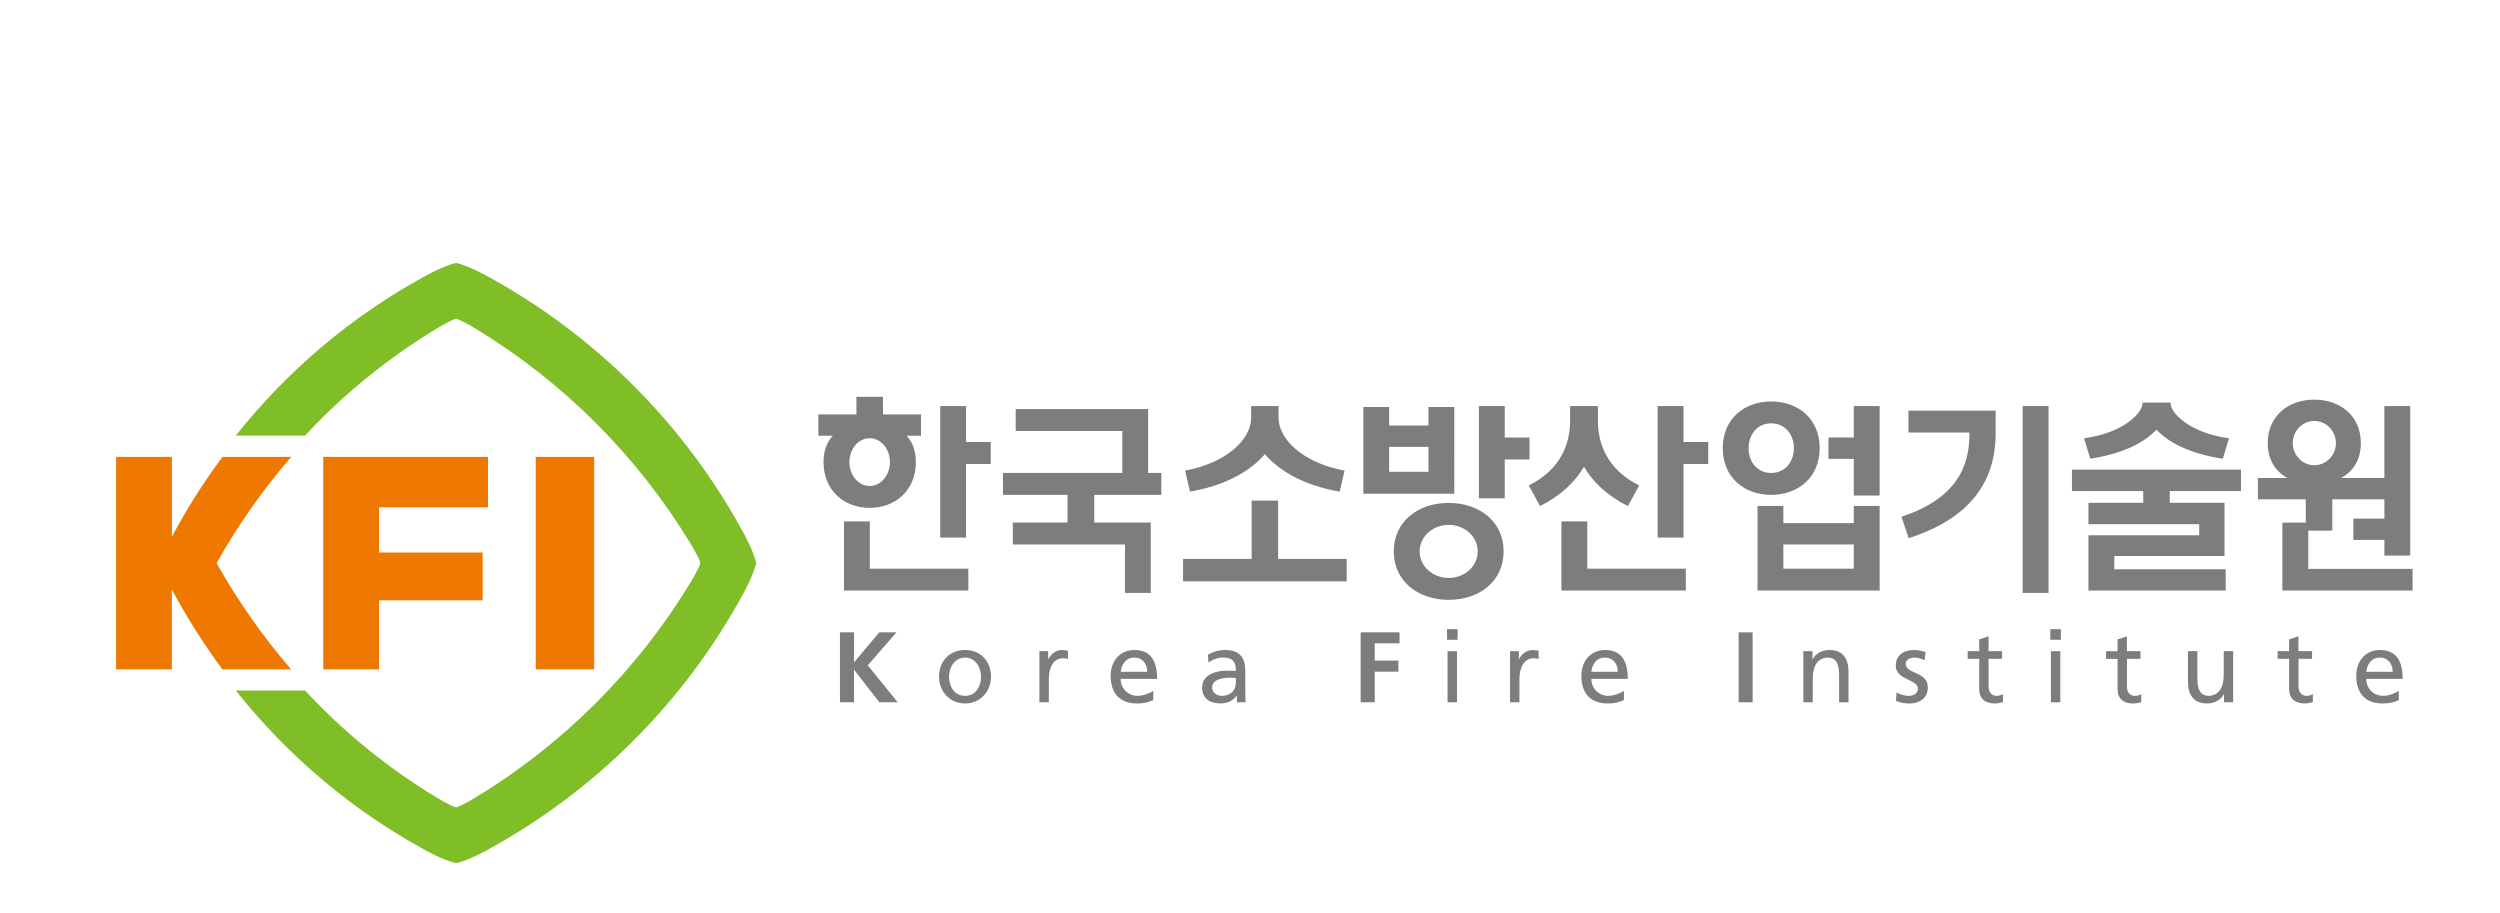 <?xml version="1.0" encoding="utf-8"?>
<!-- Generator: Adobe Illustrator 25.1.0, SVG Export Plug-In . SVG Version: 6.00 Build 0)  -->
<svg version="1.1" id="레이어_1" xmlns="http://www.w3.org/2000/svg" xmlns:xlink="http://www.w3.org/1999/xlink" x="0px"
	 y="0px" viewBox="0 0 554.43 202.53" style="enable-background:new 0 0 554.43 202.53;" xml:space="preserve">
<style type="text/css">
	.st0{fill:#7FBE26;}
	.st1{fill:#EE7800;}
	.st2{fill:#7D7D7D;}
</style>
<g>
	<g>
		<g>
			<path class="st0" d="M167.7,124.87c-0.67,2.91-2.79,6.65-2.79,6.65c-13.08,24.14-32.98,44.04-57.12,57.13
				c0,0-3.75,2.12-6.64,2.78c-2.91-0.67-6.64-2.78-6.64-2.78c-16.43-8.93-30.73-21.04-42.22-35.51h15.38
				c8.43,9.12,18.24,17.09,29.02,23.65c0,0,3.12,1.9,4.45,2.27c1.33-0.37,4.44-2.27,4.44-2.27c19.38-11.78,35.69-28.1,47.48-47.48
				c0,0,1.92-3.11,2.27-4.45c-0.35-1.33-2.27-4.43-2.27-4.43c-11.79-19.39-28.1-35.7-47.48-47.48c0,0-3.1-1.91-4.44-2.26
				c-1.33,0.35-4.45,2.27-4.45,2.27c-10.78,6.56-20.59,14.52-29.02,23.64H52.29c11.49-14.47,25.79-26.58,42.22-35.5
				c0,0,3.73-2.11,6.64-2.79c2.89,0.68,6.64,2.79,6.64,2.79c24.14,13.08,44.04,32.99,57.12,57.13
				C164.91,118.24,167.03,121.97,167.7,124.87z"/>
		</g>
		<g>
			<rect x="118.81" y="101.32" class="st1" width="12.96" height="47.13"/>
			<path class="st1" d="M64.59,101.32H49.34c-4.16,5.59-7.91,11.52-11.22,17.72v-17.72H25.75v47.13h12.36v-17.73
				c3.31,6.2,7.06,12.12,11.22,17.73h15.25c-6.28-7.26-11.83-15.15-16.54-23.57C52.76,116.46,58.31,108.57,64.59,101.32z"/>
			<polygon class="st1" points="71.69,148.45 84.06,148.45 84.06,133.13 107.04,133.13 107.04,122.53 84.06,122.53 84.06,112.51 
				108.22,112.51 108.22,101.32 71.69,101.32 			"/>
		</g>
	</g>
</g>
<path class="st2" d="M411.12,97.02h-5.63v4.74h5.63v8.14h5.73V90.05h-5.73V97.02z M322.53,90.26h-5.74v4.11h-8.71v-4.11h-5.73v19.23
	h20.17V90.26z M316.79,104.63h-8.71V99.1h8.71V104.63z M214.24,90.05h-5.72v29.17h5.72V102.9h5.48v-4.87h-5.48V90.05z M459.5,108.9
	h15.81v2.61h-12.15v4.75h24.56v2.45h-24.56v12.26h30.44v-4.72h-24.71v-2.95h24.45v-11.79h-12.15v-2.61h15.8v-4.75H459.5V108.9z
	 M511.91,126.15v-8.46h5.33v-6.95h11.55v4.27h-6.89v4.73h6.89v3.48h5.73V90.05h-5.73v15.96h-9.59c2.65-1.45,4.37-4.02,4.37-7.74
	c0-6.1-4.63-9.64-10.32-9.64c-5.71,0-10.33,3.55-10.33,9.64c0,3.72,1.73,6.3,4.37,7.74h-6.55v4.73h10.62v5.16h-5.19v15.07h28.87
	v-4.81H511.91z M508.47,98.26c0-2.71,2.13-4.9,4.78-4.9c2.64,0,4.79,2.19,4.79,4.9c0,2.71-2.15,4.91-4.79,4.91
	C510.6,103.16,508.47,100.96,508.47,98.26z M478.25,95.29c2.43,2.59,6.87,5.25,14.71,6.44l1.37-4.54
	c-8.92-1.18-12.93-5.75-12.93-7.61v-0.3h-6.28v0.3c0,1.85-4.01,6.43-12.94,7.61l1.38,4.54C471.38,100.53,475.81,97.87,478.25,95.29z
	 M192.91,115.63h-5.74v15.34h27.58v-4.85h-21.85V115.63z M203.11,102.48c0-2.58-0.77-4.49-2.06-5.85h3.2V91.9h-8.43V88h-5.89v3.9
	h-8.44v4.73h3.21c-1.29,1.36-2.06,3.27-2.06,5.85c0,6.31,4.57,10.15,10.23,10.15C198.53,112.63,203.11,108.79,203.11,102.48z
	 M188.37,102.48c0-2.92,2.02-5.3,4.5-5.3c2.48,0,4.49,2.38,4.49,5.3c0,2.93-2.01,5.3-4.49,5.3
	C190.39,107.78,188.37,105.41,188.37,102.48z M254.62,90.72h-29.37v4.87h23.64v9.3h-26.46v4.86h14.32v6.14h-12.14v4.86h24.87v10.75
	h5.73v-15.61h-12.53v-6.14h14.87v-4.86h-2.92V90.72z M403.55,99.39c0-6.55-4.81-10.36-10.74-10.36c-5.93,0-10.75,3.81-10.75,10.36
	c0,6.54,4.82,10.36,10.75,10.36C398.74,109.74,403.55,105.93,403.55,99.39z M387.79,99.39c0-3.04,1.94-5.51,5.02-5.51
	c3.06,0,5.02,2.46,5.02,5.51c0,3.04-1.96,5.5-5.02,5.5C389.73,104.89,387.79,102.43,387.79,99.39z M448.57,131.49h5.74V90.05h-5.74
	V131.49z M373.36,90.05h-5.74v29.17h5.74V102.9h5.48v-4.87h-5.48V90.05z M423.24,95.93h13.53v0.41c0,7.53-3.33,14.4-15.07,18.26
	l1.59,4.76c10.68-3.43,19.29-10.08,19.29-23.24v-5.04h-19.34V95.93z M321.28,111.53c-6.73,0-12.18,4.07-12.18,10.75
	c0,6.69,5.45,10.75,12.18,10.75c6.73,0,12.18-4.06,12.18-10.75C333.46,115.6,328.01,111.53,321.28,111.53z M321.28,128.17
	c-3.56,0-6.45-2.63-6.45-5.88c0-3.26,2.89-5.89,6.45-5.89c3.56,0,6.44,2.63,6.44,5.89C327.73,125.53,324.84,128.17,321.28,128.17z
	 M411.12,116.01H395.5v-3.81h-5.73v18.76h27.08V112.2h-5.73V116.01z M411.12,126.12H395.5v-5.38h15.62V126.12z M352.02,115.63h-5.74
	v15.34h27.59v-4.85h-21.85V115.63z M351.28,103.52c1.91,3.25,4.99,6.32,9.74,8.72l2.5-4.58c-7.28-3.66-9.05-9.42-9.14-13.94v-3.67
	h-6.18v3.67c-0.1,4.52-1.86,10.28-9.16,13.94l2.51,4.58C346.29,109.84,349.36,106.77,351.28,103.52z M339.2,97.03h-5.49v-6.98h-5.73
	v20.47h5.73v-8.63h5.49V97.03z M283.46,111.02h-5.88v12.94h-15.21v4.96h36.29v-4.96h-15.21V111.02z M280.51,100.73
	c3.06,3.57,8.56,6.94,16.59,8.29l1.09-4.65c-9.57-1.8-14.64-7.14-14.64-11.73v-2.58h-6.08v2.58c0,4.59-5.08,9.93-14.65,11.73
	l1.09,4.65C271.96,107.67,277.47,104.3,280.51,100.73z"/>
<g>
	<path class="st2" d="M186.29,140.24h3.11v6.66l5.59-6.66h3.82l-6.37,7.31l6.64,8.19h-4.07l-5.58-7.2h-0.04v7.2h-3.11V140.24z"/>
	<path class="st2" d="M214.03,144.15c3.44,0,5.75,2.48,5.75,5.93c0,3.23-2.35,5.93-5.75,5.93c-3.43,0-5.78-2.69-5.78-5.93
		C208.25,146.63,210.56,144.15,214.03,144.15z M214.03,154.32c2.44,0,3.53-2.21,3.53-4.24c0-2.16-1.3-4.25-3.53-4.25
		c-2.24,0-3.56,2.09-3.56,4.25C210.47,152.11,211.56,154.32,214.03,154.32z"/>
	<path class="st2" d="M230.51,144.41h1.95v1.76h0.05c0.56-1.18,1.75-2.02,2.95-2.02c0.63,0,0.93,0.07,1.38,0.16v1.87
		c-0.38-0.16-0.8-0.2-1.15-0.2c-1.87,0-3.09,1.77-3.09,4.61v5.15h-2.09V144.41z"/>
	<path class="st2" d="M255.76,155.28c-0.8,0.29-1.71,0.73-3.58,0.73c-4.02,0-5.87-2.44-5.87-6.13c0-3.35,2.11-5.73,5.31-5.73
		c3.78,0,5,2.75,5,6.4h-8.09c0,2.23,1.76,3.77,3.74,3.77c1.37,0,2.97-0.71,3.49-1.13V155.28z M254.41,148.99
		c0-1.74-1.02-3.16-2.82-3.16c-2.04,0-2.88,1.7-3.04,3.16H254.41z"/>
	<path class="st2" d="M267.89,145.21c1.04-0.62,2.28-1.06,3.73-1.06c3.24,0,4.55,1.6,4.55,4.68v4.69c0,1.28,0.04,1.88,0.09,2.22
		h-1.95v-1.47h-0.05c-0.49,0.7-1.6,1.73-3.5,1.73c-2.45,0-4.16-1.07-4.16-3.53c0-2.85,3.11-3.73,5.27-3.73c0.81,0,1.4,0,2.22,0.04
		c0-1.95-0.71-2.96-2.8-2.96c-1.18,0-2.45,0.45-3.29,1.16L267.89,145.21z M274.09,150.34c-0.45,0-0.89-0.04-1.34-0.04
		c-1.13,0-3.93,0.18-3.93,2.18c0,1.2,1.16,1.84,2.11,1.84c2.07,0,3.15-1.29,3.15-2.97V150.34z"/>
	<path class="st2" d="M301.76,140.24h8.62v2.44h-5.5v3.82h5.24v2.45h-5.24v6.79h-3.12V140.24z"/>
	<path class="st2" d="M323.26,139.53h-2.35v2.35h2.35V139.53z M321.03,155.75h2.09v-11.33h-2.09V155.75z"/>
	<path class="st2" d="M334.88,155.75h2.09v-5.15c0-2.85,1.22-4.61,3.09-4.61c0.36,0,0.78,0.04,1.16,0.2v-1.87
		c-0.45-0.09-0.76-0.16-1.38-0.16c-1.2,0-2.4,0.85-2.95,2.02h-0.04v-1.76h-1.96V155.75z"/>
	<path class="st2" d="M360.13,155.28c-0.8,0.29-1.71,0.73-3.57,0.73c-4.02,0-5.86-2.44-5.86-6.13c0-3.35,2.11-5.73,5.3-5.73
		c3.78,0,5,2.75,5,6.4h-8.08c0,2.23,1.76,3.77,3.74,3.77c1.37,0,2.98-0.71,3.48-1.13V155.28z M358.78,148.99
		c0-1.74-1.02-3.16-2.82-3.16c-2.04,0-2.89,1.7-3.04,3.16H358.78z"/>
	<path class="st2" d="M385.58,140.24h3.1v15.51h-3.1V140.24z"/>
	<path class="st2" d="M399.93,144.41h2.02v1.81h0.04c0.63-1.29,2.14-2.07,3.71-2.07c2.94,0,4.25,1.83,4.25,4.87v6.73h-2.09v-5.87
		c0-2.64-0.58-3.93-2.4-4.05c-2.38,0-3.44,1.91-3.44,4.67v5.24h-2.09V144.41z"/>
	<path class="st2" d="M420.47,155.39c0.96,0.52,2.04,0.62,3.11,0.62c2.02,0,3.96-1.12,3.96-3.53c0-3.62-4.9-2.96-4.9-5.26
		c0-0.93,0.93-1.38,2-1.38c0.49,0,1.74,0.3,2.2,0.58l0.18-1.82c-0.82-0.25-1.62-0.44-2.59-0.44c-2.24,0-4,1.13-4,3.49
		c0,3.17,4.91,3,4.91,5.06c0,1.22-1.18,1.62-2.13,1.62c-0.6,0-1.78-0.26-2.6-0.8L420.47,155.39z"/>
	<path class="st2" d="M444.01,146.11h-3v6.19c0,1.31,0.8,2.02,1.76,2.02c0.64,0,1.11-0.2,1.42-0.4v1.78
		c-0.46,0.13-1.11,0.31-1.77,0.31c-2.16,0-3.49-1.02-3.49-3.28v-6.62h-2.55v-1.7h2.55v-2.62l2.08-0.67v3.28h3V146.11z"/>
	<path class="st2" d="M457.05,141.88h-2.35v-2.35h2.35V141.88z M454.83,144.41h2.09v11.33h-2.09V144.41z"/>
	<path class="st2" d="M474.69,144.41h-3v-3.28l-2.08,0.67v2.62h-2.55v1.7h2.55v6.62c0,2.26,1.33,3.28,3.49,3.28
		c0.67,0,1.32-0.18,1.77-0.31v-1.78c-0.31,0.2-0.78,0.4-1.42,0.4c-0.96,0-1.75-0.71-1.75-2.02v-6.19h3V144.41z"/>
	<path class="st2" d="M495.25,155.75h-2.02v-1.8h-0.04c-0.63,1.28-2.13,2.06-3.71,2.06c-2.93,0-4.25-1.82-4.25-4.87v-6.73h2.09v5.87
		c0,2.65,0.58,3.93,2.4,4.04c2.38,0,3.44-1.91,3.44-4.67v-5.24h2.09V155.75z"/>
	<path class="st2" d="M512.76,146.11h-3.01v6.19c0,1.31,0.81,2.02,1.76,2.02c0.64,0,1.11-0.2,1.42-0.4v1.78
		c-0.46,0.13-1.11,0.31-1.78,0.31c-2.15,0-3.49-1.02-3.49-3.28v-6.62h-2.55v-1.7h2.55v-2.62l2.08-0.67v3.28h3.01V146.11z"/>
	<path class="st2" d="M532,155.28c-0.8,0.29-1.71,0.73-3.59,0.73c-4.02,0-5.86-2.44-5.86-6.13c0-3.35,2.11-5.73,5.3-5.73
		c3.78,0,5,2.75,5,6.4h-8.09c0,2.23,1.75,3.77,3.73,3.77c1.38,0,2.98-0.71,3.5-1.13V155.28z M530.63,148.99
		c0-1.74-1.02-3.16-2.82-3.16c-2.04,0-2.88,1.7-3.04,3.16H530.63z"/>
</g>
</svg>

